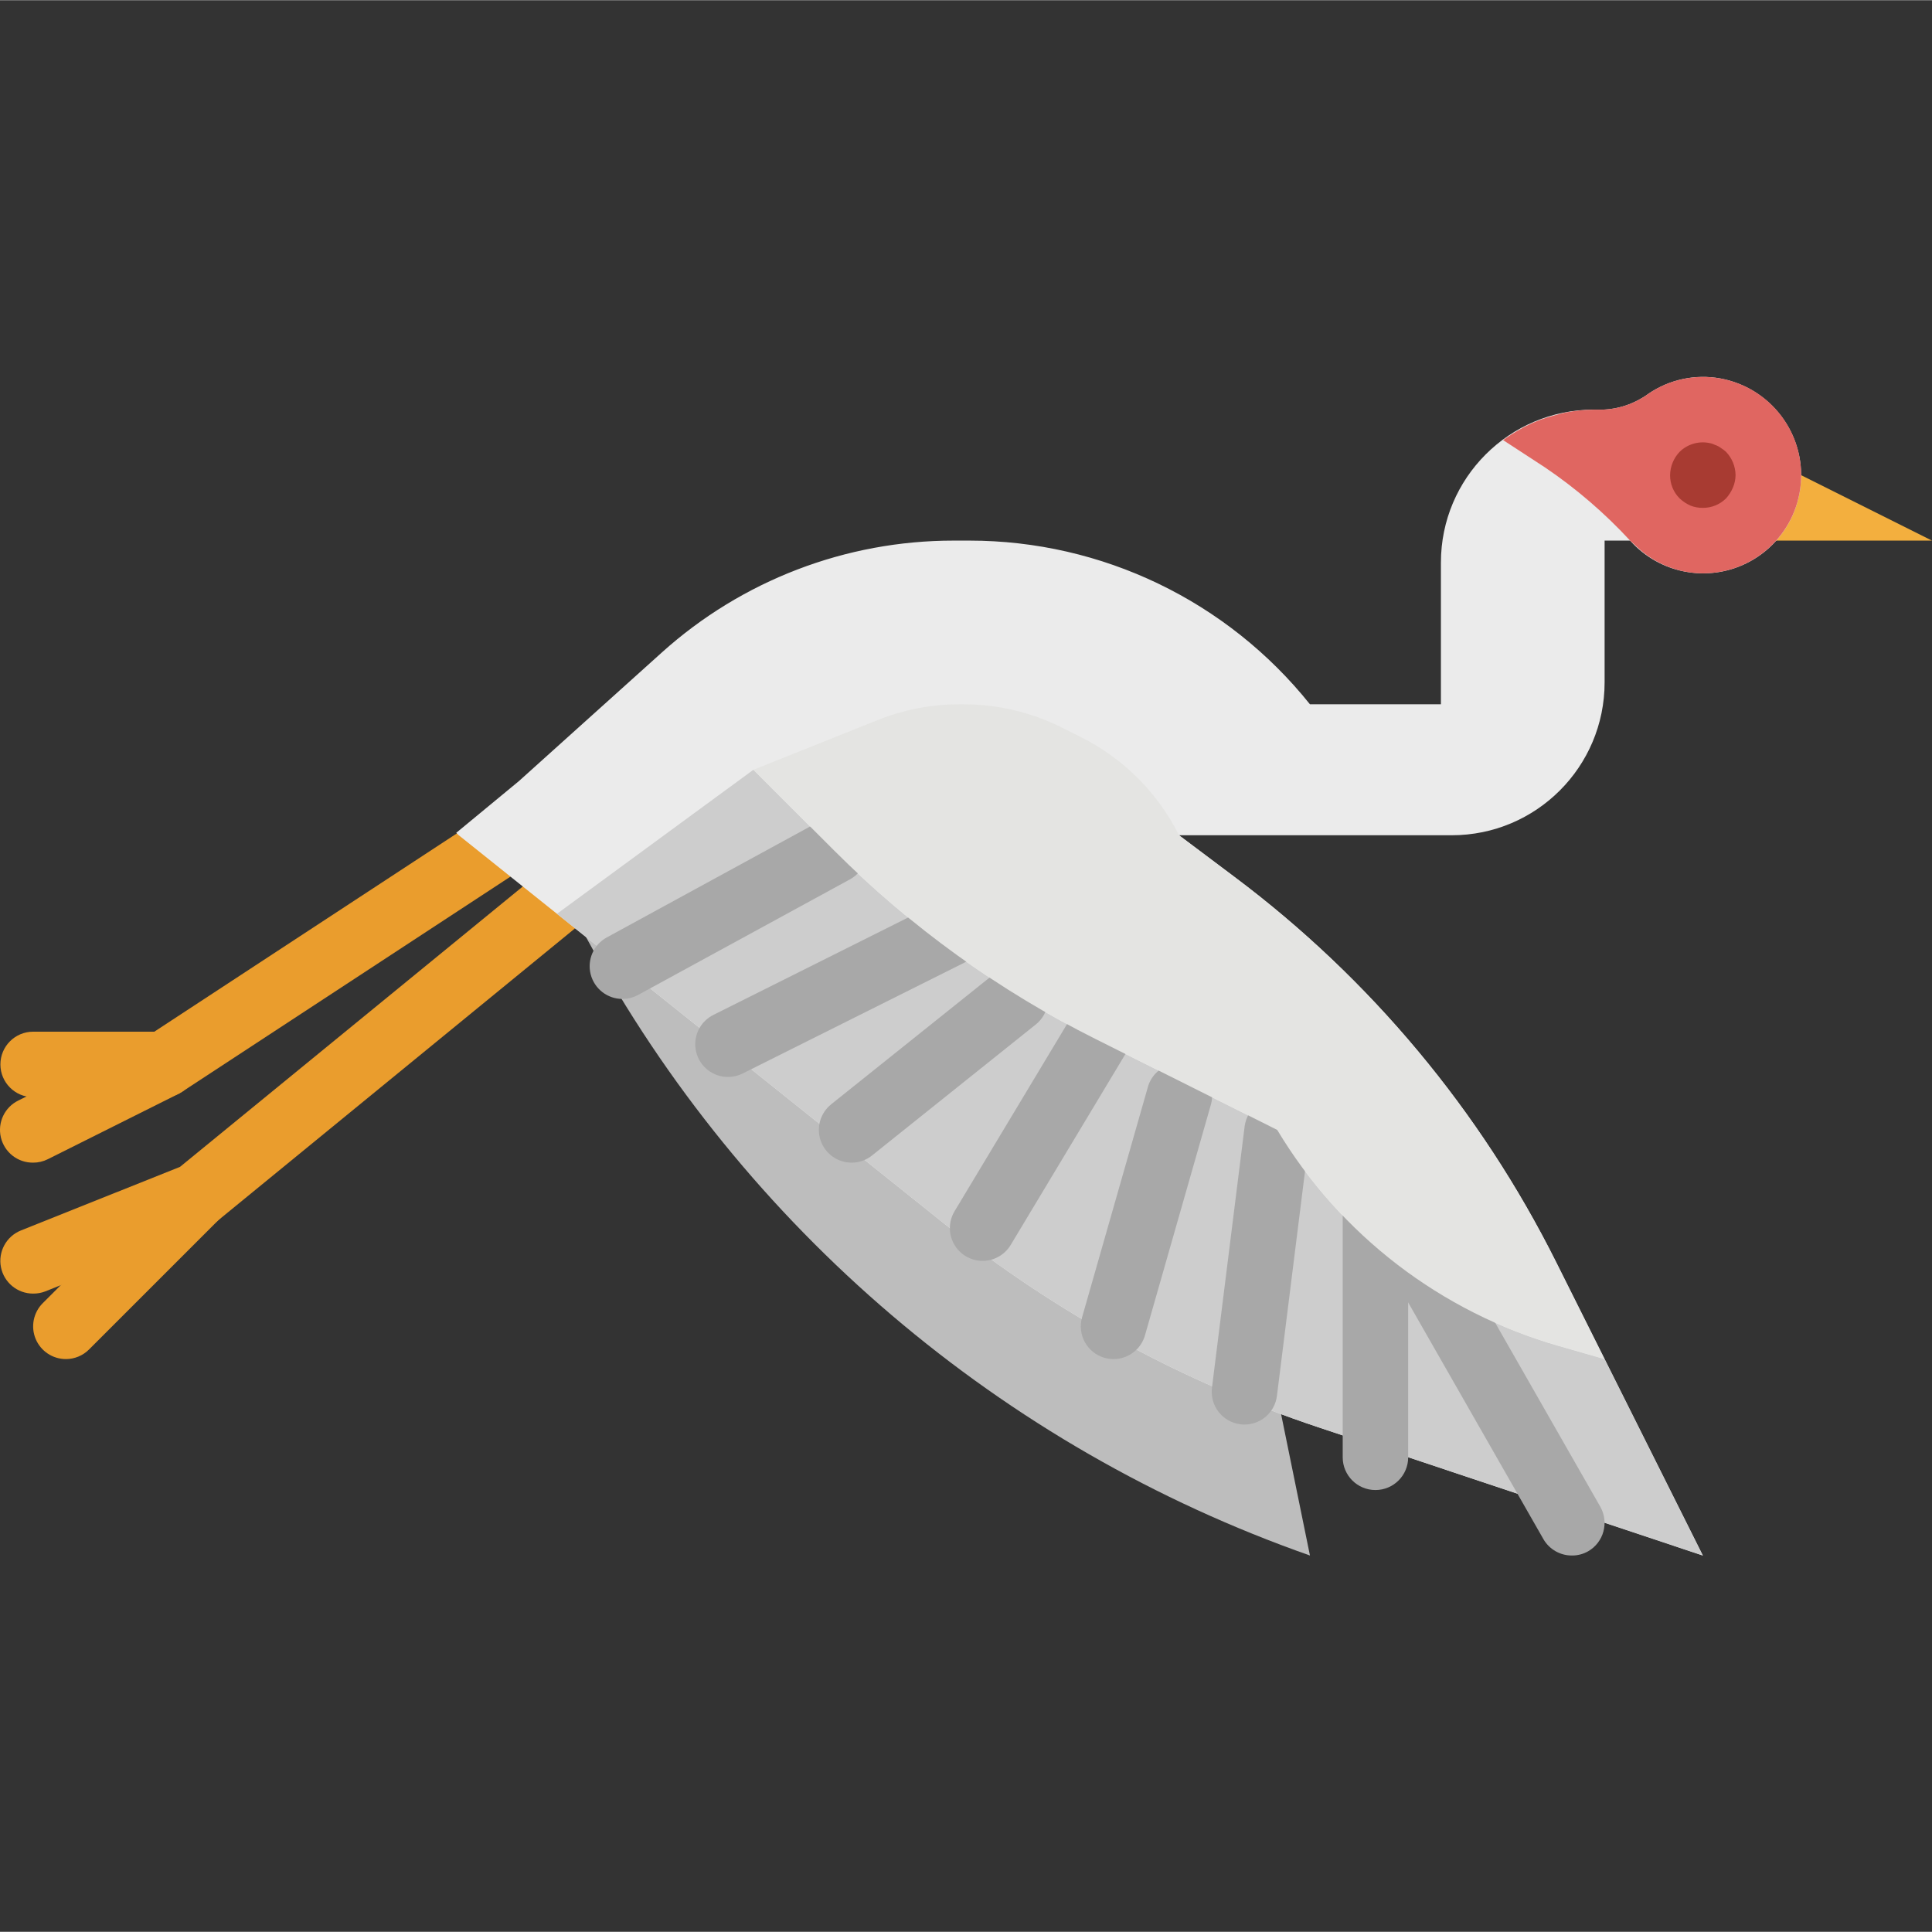 <svg height="472pt" viewBox="0 -92 472.098 472" width="472pt" xmlns="http://www.w3.org/2000/svg"><rect x="0" y="-92" width="472.098" height="472" fill="#333333" stroke="none"/><path d="m8.098 192.051c-3.746.047-7.023-2.516-7.883-6.164-.863-3.648.926-7.402 4.301-9.035l31.582-15.746 88.121-57.75c3.691-2.43 8.656-1.406 11.086 2.289 2.43 3.691 1.406 8.656-2.285 11.086l-88.539 58.008c-.258.172-.523.328-.797.473l-32 16c-1.113.555-2.34.844-3.586.84zm0 0" fill="#ea9d2d"/><path d="m16.098 240.051c-3.234 0-6.152-1.949-7.391-4.938-1.234-2.992-.551-6.43 1.734-8.719l32-32c3.141-3.031 8.129-2.988 11.215.098 3.086 3.086 3.129 8.074.098 11.215l-32 32c-1.5 1.5-3.535 2.344-5.656 2.344zm0 0" fill="#ea9d2d"/><path d="m40.098 176.051h-32c-4.418 0-8-3.582-8-8s3.582-8 8-8h32c4.418 0 8 3.582 8 8s-3.582 8-8 8zm0 0" fill="#ea9d2d"/><path d="m8.098 224.051c-3.84.008-7.145-2.715-7.871-6.484-.727-3.77 1.328-7.527 4.895-8.949l38.863-15.535 87.051-71.199c2.207-1.863 5.246-2.391 7.949-1.383 2.707 1.008 4.66 3.395 5.109 6.246.453 2.855-.668 5.727-2.93 7.52l-88 72c-.629.52-1.336.938-2.09 1.242l-40 16c-.949.367-1.957.551-2.977.543zm0 0" fill="#ea9d2d"/><path d="m125.625 104.562 18.031 33.207c38.137 70.246 101.023 123.809 176.441 150.281l-23.297-114.129-171.199-69.359" fill="#bdbdbd"/><path d="m440.098 24.051 32 16h-40zm0 0" fill="#f3af3e"/><path d="m439.723 19.738c-1.832-9.824-9.531-17.504-19.359-19.312-6.137-1.109-12.457.246-17.602 3.77-3.285 2.398-7.223 3.746-11.289 3.855h-2.023c-20.629 0-37.352 16.723-37.352 37.352v34.648h-32c-20.219-25.273-50.832-39.992-83.199-40h-3.879c-26.34-.008-51.746 9.738-71.32 27.359l-34.883 31.391-15.328 12.656.609.594 118.809 95.047c27.238 21.781 58.113 38.57 91.199 49.602l93.992 31.352-35.84-71.68c-18.527-37.043-45.422-69.262-78.559-94.105l-13.602-10.215h66.648c20.629 0 37.352-16.723 37.352-37.352v-34.648h6.234c7.148 8.012 18.762 10.281 28.402 5.551 9.641-4.73 14.949-15.305 12.988-25.863zm0 0" fill="#ebebeb"/><path d="m392.098 240.051-11.145-3.199c-28.816-8.23-53.434-27.102-68.855-52.801l-44.273-22.137c-23.672-11.828-45.281-27.398-64-46.113l-19.727-19.75-48 35.199 94.809 75.848c27.238 21.781 58.113 38.57 91.199 49.602l93.992 31.352zm0 0" fill="#cdcdcd"/><g fill="#a8a8a8"><path d="m384.098 288.051c-2.867.008-5.52-1.516-6.953-4l-48-84c-1.5-2.484-1.535-5.59-.09-8.109 1.441-2.52 4.137-4.059 7.039-4.023 2.902.035 5.559 1.645 6.941 4.195l48 84c2.188 3.836.855 8.723-2.977 10.914-1.207.684-2.574 1.035-3.961 1.023zm0 0"/><path d="m336.098 272.051c-4.418 0-8-3.582-8-8v-64c0-4.418 3.582-8 8-8 4.418 0 8 3.582 8 8v64c0 4.418-3.582 8-8 8zm0 0"/><path d="m304.098 256.051c-.332 0-.668-.023-1-.062-4.383-.551-7.488-4.547-6.945-8.93l8-64c.641-4.297 4.594-7.297 8.906-6.758 4.312.539 7.402 4.418 6.969 8.742l-8 64c-.5 4-3.898 7.004-7.93 7.008zm0 0"/><path d="m272.098 240.051c-.742-.004-1.484-.105-2.199-.305-4.246-1.215-6.703-5.641-5.488-9.887l16-56c.695-2.848 2.895-5.082 5.727-5.832 2.832-.746 5.848.113 7.859 2.242 2.012 2.129 2.699 5.188 1.789 7.973l-16 56c-.977 3.438-4.113 5.805-7.688 5.809zm0 0"/><path d="m240.098 216.051c-2.879-.004-5.539-1.555-6.957-4.066-1.414-2.508-1.375-5.582.109-8.055l27.727-46.137c1.43-2.539 4.121-4.102 7.035-4.082 2.914.023 5.586 1.625 6.973 4.188 1.391 2.562 1.277 5.676-.293 8.129l-27.73 46.145c-1.445 2.406-4.051 3.883-6.863 3.879zm0 0"/><path d="m208.098 192.051c-3.398 0-6.426-2.145-7.551-5.352s-.102-6.773 2.551-8.898l40-32c3.449-2.758 8.488-2.199 11.25 1.25 2.762 3.449 2.199 8.488-1.25 11.246l-40 32c-1.418 1.137-3.184 1.754-5 1.754zm0 0"/><path d="m152.098 152.051c-3.66.004-6.855-2.473-7.762-6.02-.906-3.543.711-7.254 3.922-9.004l51.762-28.242c3.879-2.113 8.738-.688 10.855 3.195 2.117 3.879.688 8.738-3.191 10.855l-51.762 28.238c-1.172.641-2.488.977-3.824.977zm0 0"/></g><path d="m379.77 9.477c-1.07.285-2.137.605-3.199.98-1.25.469-2.477 1.004-3.672 1.602-.551.273-1.09.586-1.602.879-1.383.773-2.715 1.625-4 2.555l10.258 6.688c7.586 5.141 14.559 11.137 20.777 17.871l1.727 1.602c4.344 4.082 10.074 6.367 16.039 6.398 12.438.016 22.828-9.473 23.938-21.859 1.109-12.391-7.43-23.57-19.672-25.766-6.137-1.109-12.457.246-17.602 3.77-3.285 2.398-7.223 3.746-11.289 3.855h-2.023c-2.27.023-4.535.25-6.766.68-.984.191-1.953.48-2.914.746zm0 0" fill="#e06661"/><path d="m416.098 32.051c-1.039.012-2.07-.176-3.039-.559-.973-.438-1.863-1.031-2.641-1.762-1.504-1.504-2.34-3.551-2.32-5.68.031-2.117.859-4.148 2.32-5.68 1.914-1.887 4.645-2.699 7.281-2.16.5.086.984.25 1.438.48.492.16.953.402 1.363.719.457.273.887.598 1.277.961 1.461 1.531 2.293 3.562 2.32 5.68-.012 1.047-.23 2.078-.641 3.039-.406.969-.977 1.863-1.68 2.641-1.508 1.504-3.551 2.336-5.68 2.32zm0 0" fill="#a83b32"/><path d="m177.984 171.113c-3.746.047-7.023-2.516-7.883-6.16-.859-3.648.926-7.406 4.301-9.039l54.121-27.062c3.953-1.977 8.758-.371 10.734 3.582 1.977 3.957.371 8.762-3.582 10.738l-54.121 27.055c-1.105.57-2.324.875-3.57.887zm0 0" fill="#a8a8a8"/><path d="m301.699 122.266-13.602-10.215c-5.191-10.387-13.613-18.809-24-24l-4.672-2.336c-7.449-3.727-15.668-5.668-24-5.664h-.992c-6.824 0-13.59 1.301-19.926 3.84l-30.41 12.16 19.754 19.75c18.715 18.715 40.324 34.285 64 46.113l44.246 22.137c15.422 25.699 40.039 44.57 68.855 52.801l11.145 3.199-11.84-23.68c-18.527-37.043-45.422-69.262-78.559-94.105zm0 0" fill="#e4e4e2"/></svg>